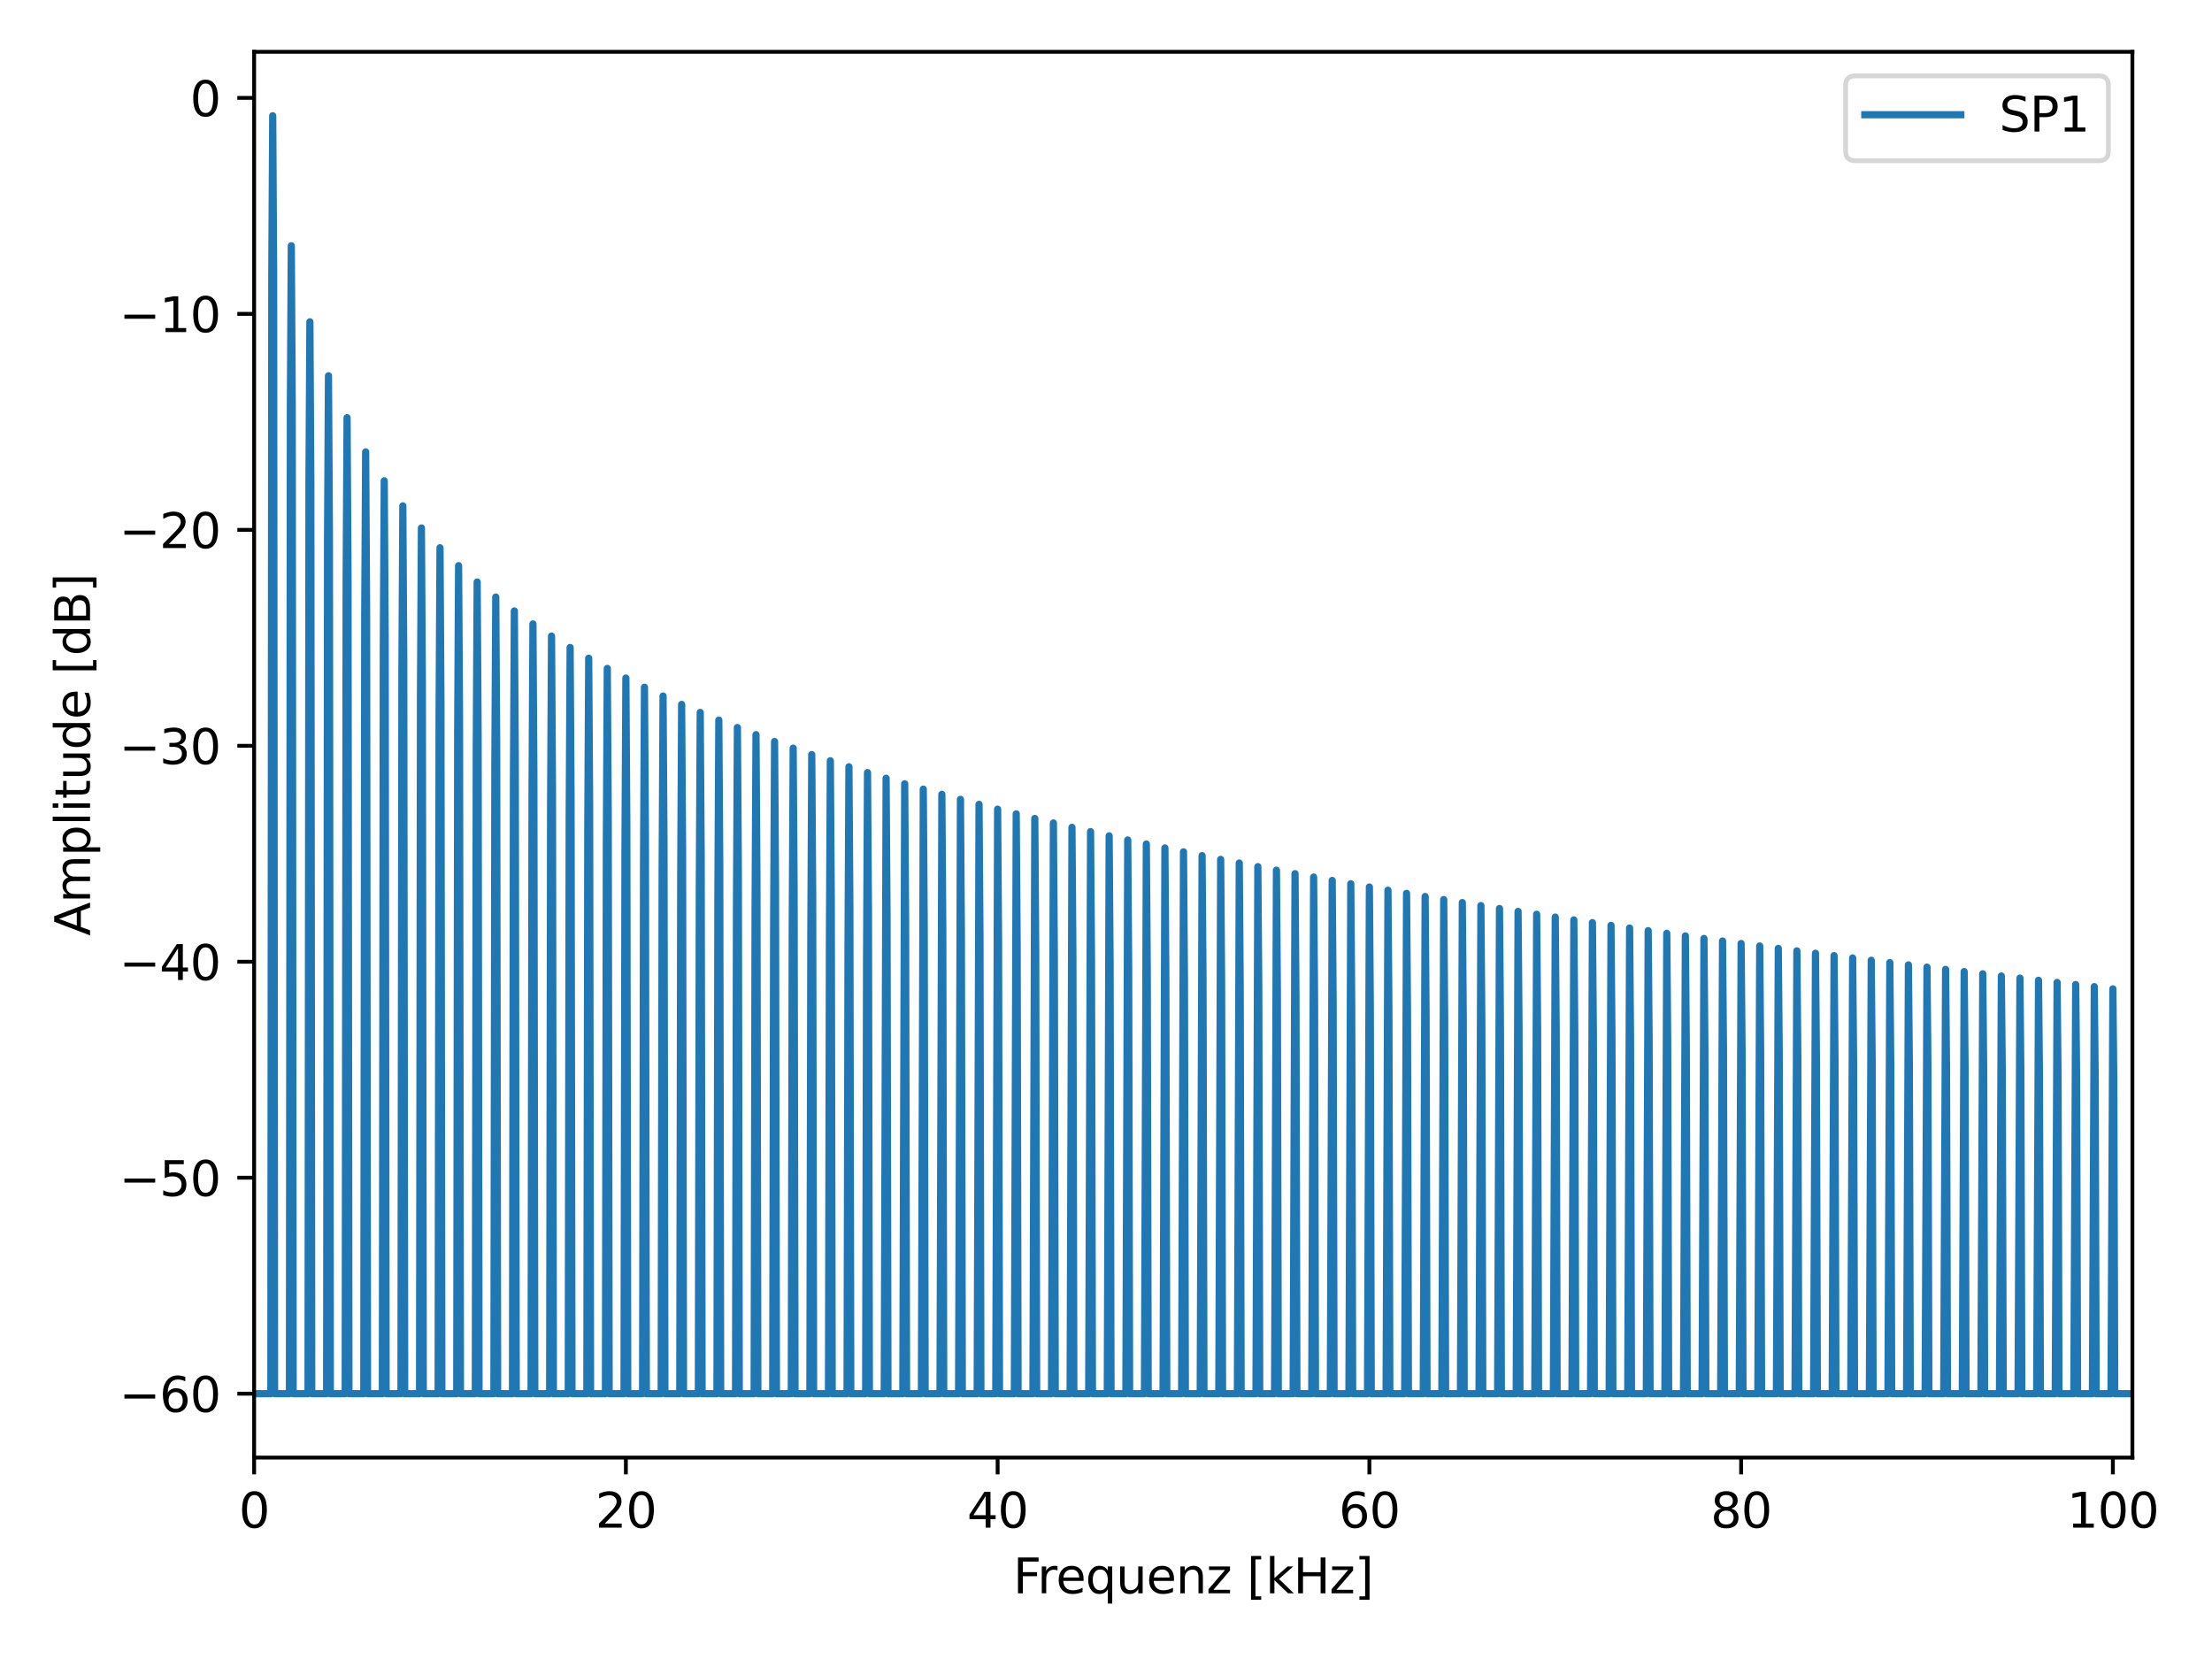 <?xml version="1.0" encoding="utf-8" standalone="no"?>
<!DOCTYPE svg PUBLIC "-//W3C//DTD SVG 1.1//EN"
  "http://www.w3.org/Graphics/SVG/1.1/DTD/svg11.dtd">
<svg xmlns:xlink="http://www.w3.org/1999/xlink" width="460.8pt" height="345.6pt" viewBox="0 0 460.8 345.6" xmlns="http://www.w3.org/2000/svg" version="1.1">
 <defs>
  <style type="text/css">*{stroke-linejoin: round; stroke-linecap: butt}</style>
 </defs>
 <g id="figure_1">
  <g id="patch_1">
   <path d="M 0 345.6 
L 460.8 345.6 
L 460.8 0 
L 0 0 
z
" style="fill: #ffffff"/>
  </g>
  <g id="axes_1">
   <g id="patch_2">
    <path d="M 52.94 303.64 
L 444.216 303.64 
L 444.216 10.8 
L 52.94 10.8 
z
" style="fill: #ffffff"/>
   </g>
   <g id="matplotlib.axis_1">
    <g id="xtick_1">
     <g id="line2d_1">
      <defs>
       <path id="me609d56e86" d="M 0 0 
L 0 3.5 
" style="stroke: #000000; stroke-width: 0.8"/>
      </defs>
      <g>
       <use xlink:href="#me609d56e86" x="52.94" y="303.64" style="stroke: #000000; stroke-width: 0.8"/>
      </g>
     </g>
     <g id="text_1">
      <!-- 0 -->
      <g transform="translate(49.759 318.238) scale(0.1 -0.1)">
       <defs>
        <path id="DejaVuSans-30" d="M 2034 4250 
Q 1547 4250 1301 3770 
Q 1056 3291 1056 2328 
Q 1056 1369 1301 889 
Q 1547 409 2034 409 
Q 2525 409 2770 889 
Q 3016 1369 3016 2328 
Q 3016 3291 2770 3770 
Q 2525 4250 2034 4250 
z
M 2034 4750 
Q 2819 4750 3233 4129 
Q 3647 3509 3647 2328 
Q 3647 1150 3233 529 
Q 2819 -91 2034 -91 
Q 1250 -91 836 529 
Q 422 1150 422 2328 
Q 422 3509 836 4129 
Q 1250 4750 2034 4750 
z
" transform="scale(0.016)"/>
       </defs>
       <use xlink:href="#DejaVuSans-30"/>
      </g>
     </g>
    </g>
    <g id="xtick_2">
     <g id="line2d_2">
      <g>
       <use xlink:href="#me609d56e86" x="130.382" y="303.64" style="stroke: #000000; stroke-width: 0.8"/>
      </g>
     </g>
     <g id="text_2">
      <!-- 20 -->
      <g transform="translate(124.02 318.238) scale(0.1 -0.1)">
       <defs>
        <path id="DejaVuSans-32" d="M 1228 531 
L 3431 531 
L 3431 0 
L 469 0 
L 469 531 
Q 828 903 1448 1529 
Q 2069 2156 2228 2338 
Q 2531 2678 2651 2914 
Q 2772 3150 2772 3378 
Q 2772 3750 2511 3984 
Q 2250 4219 1831 4219 
Q 1534 4219 1204 4116 
Q 875 4013 500 3803 
L 500 4441 
Q 881 4594 1212 4672 
Q 1544 4750 1819 4750 
Q 2544 4750 2975 4387 
Q 3406 4025 3406 3419 
Q 3406 3131 3298 2873 
Q 3191 2616 2906 2266 
Q 2828 2175 2409 1742 
Q 1991 1309 1228 531 
z
" transform="scale(0.016)"/>
       </defs>
       <use xlink:href="#DejaVuSans-32"/>
       <use xlink:href="#DejaVuSans-30" x="63.623"/>
      </g>
     </g>
    </g>
    <g id="xtick_3">
     <g id="line2d_3">
      <g>
       <use xlink:href="#me609d56e86" x="207.824" y="303.64" style="stroke: #000000; stroke-width: 0.8"/>
      </g>
     </g>
     <g id="text_3">
      <!-- 40 -->
      <g transform="translate(201.462 318.238) scale(0.1 -0.1)">
       <defs>
        <path id="DejaVuSans-34" d="M 2419 4116 
L 825 1625 
L 2419 1625 
L 2419 4116 
z
M 2253 4666 
L 3047 4666 
L 3047 1625 
L 3713 1625 
L 3713 1100 
L 3047 1100 
L 3047 0 
L 2419 0 
L 2419 1100 
L 313 1100 
L 313 1709 
L 2253 4666 
z
" transform="scale(0.016)"/>
       </defs>
       <use xlink:href="#DejaVuSans-34"/>
       <use xlink:href="#DejaVuSans-30" x="63.623"/>
      </g>
     </g>
    </g>
    <g id="xtick_4">
     <g id="line2d_4">
      <g>
       <use xlink:href="#me609d56e86" x="285.266" y="303.64" style="stroke: #000000; stroke-width: 0.8"/>
      </g>
     </g>
     <g id="text_4">
      <!-- 60 -->
      <g transform="translate(278.904 318.238) scale(0.1 -0.1)">
       <defs>
        <path id="DejaVuSans-36" d="M 2113 2584 
Q 1688 2584 1439 2293 
Q 1191 2003 1191 1497 
Q 1191 994 1439 701 
Q 1688 409 2113 409 
Q 2538 409 2786 701 
Q 3034 994 3034 1497 
Q 3034 2003 2786 2293 
Q 2538 2584 2113 2584 
z
M 3366 4563 
L 3366 3988 
Q 3128 4100 2886 4159 
Q 2644 4219 2406 4219 
Q 1781 4219 1451 3797 
Q 1122 3375 1075 2522 
Q 1259 2794 1537 2939 
Q 1816 3084 2150 3084 
Q 2853 3084 3261 2657 
Q 3669 2231 3669 1497 
Q 3669 778 3244 343 
Q 2819 -91 2113 -91 
Q 1303 -91 875 529 
Q 447 1150 447 2328 
Q 447 3434 972 4092 
Q 1497 4750 2381 4750 
Q 2619 4750 2861 4703 
Q 3103 4656 3366 4563 
z
" transform="scale(0.016)"/>
       </defs>
       <use xlink:href="#DejaVuSans-36"/>
       <use xlink:href="#DejaVuSans-30" x="63.623"/>
      </g>
     </g>
    </g>
    <g id="xtick_5">
     <g id="line2d_5">
      <g>
       <use xlink:href="#me609d56e86" x="362.708" y="303.64" style="stroke: #000000; stroke-width: 0.8"/>
      </g>
     </g>
     <g id="text_5">
      <!-- 80 -->
      <g transform="translate(356.346 318.238) scale(0.1 -0.1)">
       <defs>
        <path id="DejaVuSans-38" d="M 2034 2216 
Q 1584 2216 1326 1975 
Q 1069 1734 1069 1313 
Q 1069 891 1326 650 
Q 1584 409 2034 409 
Q 2484 409 2743 651 
Q 3003 894 3003 1313 
Q 3003 1734 2745 1975 
Q 2488 2216 2034 2216 
z
M 1403 2484 
Q 997 2584 770 2862 
Q 544 3141 544 3541 
Q 544 4100 942 4425 
Q 1341 4750 2034 4750 
Q 2731 4750 3128 4425 
Q 3525 4100 3525 3541 
Q 3525 3141 3298 2862 
Q 3072 2584 2669 2484 
Q 3125 2378 3379 2068 
Q 3634 1759 3634 1313 
Q 3634 634 3220 271 
Q 2806 -91 2034 -91 
Q 1263 -91 848 271 
Q 434 634 434 1313 
Q 434 1759 690 2068 
Q 947 2378 1403 2484 
z
M 1172 3481 
Q 1172 3119 1398 2916 
Q 1625 2713 2034 2713 
Q 2441 2713 2670 2916 
Q 2900 3119 2900 3481 
Q 2900 3844 2670 4047 
Q 2441 4250 2034 4250 
Q 1625 4250 1398 4047 
Q 1172 3844 1172 3481 
z
" transform="scale(0.016)"/>
       </defs>
       <use xlink:href="#DejaVuSans-38"/>
       <use xlink:href="#DejaVuSans-30" x="63.623"/>
      </g>
     </g>
    </g>
    <g id="xtick_6">
     <g id="line2d_6">
      <g>
       <use xlink:href="#me609d56e86" x="440.15" y="303.64" style="stroke: #000000; stroke-width: 0.8"/>
      </g>
     </g>
     <g id="text_6">
      <!-- 100 -->
      <g transform="translate(430.606 318.238) scale(0.1 -0.1)">
       <defs>
        <path id="DejaVuSans-31" d="M 794 531 
L 1825 531 
L 1825 4091 
L 703 3866 
L 703 4441 
L 1819 4666 
L 2450 4666 
L 2450 531 
L 3481 531 
L 3481 0 
L 794 0 
L 794 531 
z
" transform="scale(0.016)"/>
       </defs>
       <use xlink:href="#DejaVuSans-31"/>
       <use xlink:href="#DejaVuSans-30" x="63.623"/>
       <use xlink:href="#DejaVuSans-30" x="127.246"/>
      </g>
     </g>
    </g>
    <g id="text_7">
     <!-- Frequenz [kHz] -->
     <g transform="translate(211.062 331.917) scale(0.1 -0.1)">
      <defs>
       <path id="DejaVuSans-46" d="M 628 4666 
L 3309 4666 
L 3309 4134 
L 1259 4134 
L 1259 2759 
L 3109 2759 
L 3109 2228 
L 1259 2228 
L 1259 0 
L 628 0 
L 628 4666 
z
" transform="scale(0.016)"/>
       <path id="DejaVuSans-72" d="M 2631 2963 
Q 2534 3019 2420 3045 
Q 2306 3072 2169 3072 
Q 1681 3072 1420 2755 
Q 1159 2438 1159 1844 
L 1159 0 
L 581 0 
L 581 3500 
L 1159 3500 
L 1159 2956 
Q 1341 3275 1631 3429 
Q 1922 3584 2338 3584 
Q 2397 3584 2469 3576 
Q 2541 3569 2628 3553 
L 2631 2963 
z
" transform="scale(0.016)"/>
       <path id="DejaVuSans-65" d="M 3597 1894 
L 3597 1613 
L 953 1613 
Q 991 1019 1311 708 
Q 1631 397 2203 397 
Q 2534 397 2845 478 
Q 3156 559 3463 722 
L 3463 178 
Q 3153 47 2828 -22 
Q 2503 -91 2169 -91 
Q 1331 -91 842 396 
Q 353 884 353 1716 
Q 353 2575 817 3079 
Q 1281 3584 2069 3584 
Q 2775 3584 3186 3129 
Q 3597 2675 3597 1894 
z
M 3022 2063 
Q 3016 2534 2758 2815 
Q 2500 3097 2075 3097 
Q 1594 3097 1305 2825 
Q 1016 2553 972 2059 
L 3022 2063 
z
" transform="scale(0.016)"/>
       <path id="DejaVuSans-71" d="M 947 1747 
Q 947 1113 1208 752 
Q 1469 391 1925 391 
Q 2381 391 2643 752 
Q 2906 1113 2906 1747 
Q 2906 2381 2643 2742 
Q 2381 3103 1925 3103 
Q 1469 3103 1208 2742 
Q 947 2381 947 1747 
z
M 2906 525 
Q 2725 213 2448 61 
Q 2172 -91 1784 -91 
Q 1150 -91 751 415 
Q 353 922 353 1747 
Q 353 2572 751 3078 
Q 1150 3584 1784 3584 
Q 2172 3584 2448 3432 
Q 2725 3281 2906 2969 
L 2906 3500 
L 3481 3500 
L 3481 -1331 
L 2906 -1331 
L 2906 525 
z
" transform="scale(0.016)"/>
       <path id="DejaVuSans-75" d="M 544 1381 
L 544 3500 
L 1119 3500 
L 1119 1403 
Q 1119 906 1312 657 
Q 1506 409 1894 409 
Q 2359 409 2629 706 
Q 2900 1003 2900 1516 
L 2900 3500 
L 3475 3500 
L 3475 0 
L 2900 0 
L 2900 538 
Q 2691 219 2414 64 
Q 2138 -91 1772 -91 
Q 1169 -91 856 284 
Q 544 659 544 1381 
z
M 1991 3584 
L 1991 3584 
z
" transform="scale(0.016)"/>
       <path id="DejaVuSans-6e" d="M 3513 2113 
L 3513 0 
L 2938 0 
L 2938 2094 
Q 2938 2591 2744 2837 
Q 2550 3084 2163 3084 
Q 1697 3084 1428 2787 
Q 1159 2491 1159 1978 
L 1159 0 
L 581 0 
L 581 3500 
L 1159 3500 
L 1159 2956 
Q 1366 3272 1645 3428 
Q 1925 3584 2291 3584 
Q 2894 3584 3203 3211 
Q 3513 2838 3513 2113 
z
" transform="scale(0.016)"/>
       <path id="DejaVuSans-7a" d="M 353 3500 
L 3084 3500 
L 3084 2975 
L 922 459 
L 3084 459 
L 3084 0 
L 275 0 
L 275 525 
L 2438 3041 
L 353 3041 
L 353 3500 
z
" transform="scale(0.016)"/>
       <path id="DejaVuSans-20" transform="scale(0.016)"/>
       <path id="DejaVuSans-5b" d="M 550 4863 
L 1875 4863 
L 1875 4416 
L 1125 4416 
L 1125 -397 
L 1875 -397 
L 1875 -844 
L 550 -844 
L 550 4863 
z
" transform="scale(0.016)"/>
       <path id="DejaVuSans-6b" d="M 581 4863 
L 1159 4863 
L 1159 1991 
L 2875 3500 
L 3609 3500 
L 1753 1863 
L 3688 0 
L 2938 0 
L 1159 1709 
L 1159 0 
L 581 0 
L 581 4863 
z
" transform="scale(0.016)"/>
       <path id="DejaVuSans-48" d="M 628 4666 
L 1259 4666 
L 1259 2753 
L 3553 2753 
L 3553 4666 
L 4184 4666 
L 4184 0 
L 3553 0 
L 3553 2222 
L 1259 2222 
L 1259 0 
L 628 0 
L 628 4666 
z
" transform="scale(0.016)"/>
       <path id="DejaVuSans-5d" d="M 1947 4863 
L 1947 -844 
L 622 -844 
L 622 -397 
L 1369 -397 
L 1369 4416 
L 622 4416 
L 622 4863 
L 1947 4863 
z
" transform="scale(0.016)"/>
      </defs>
      <use xlink:href="#DejaVuSans-46"/>
      <use xlink:href="#DejaVuSans-72" x="50.27"/>
      <use xlink:href="#DejaVuSans-65" x="89.133"/>
      <use xlink:href="#DejaVuSans-71" x="150.656"/>
      <use xlink:href="#DejaVuSans-75" x="214.133"/>
      <use xlink:href="#DejaVuSans-65" x="277.512"/>
      <use xlink:href="#DejaVuSans-6e" x="339.035"/>
      <use xlink:href="#DejaVuSans-7a" x="402.414"/>
      <use xlink:href="#DejaVuSans-20" x="454.904"/>
      <use xlink:href="#DejaVuSans-5b" x="486.691"/>
      <use xlink:href="#DejaVuSans-6b" x="525.705"/>
      <use xlink:href="#DejaVuSans-48" x="583.615"/>
      <use xlink:href="#DejaVuSans-7a" x="658.811"/>
      <use xlink:href="#DejaVuSans-5d" x="711.301"/>
     </g>
    </g>
   </g>
   <g id="matplotlib.axis_2">
    <g id="ytick_1">
     <g id="line2d_7">
      <defs>
       <path id="mb273fb2602" d="M 0 0 
L -3.5 0 
" style="stroke: #000000; stroke-width: 0.8"/>
      </defs>
      <g>
       <use xlink:href="#mb273fb2602" x="52.94" y="290.329" style="stroke: #000000; stroke-width: 0.8"/>
      </g>
     </g>
     <g id="text_8">
      <!-- −60 -->
      <g transform="translate(24.835 294.128) scale(0.1 -0.1)">
       <defs>
        <path id="DejaVuSans-2212" d="M 678 2272 
L 4684 2272 
L 4684 1741 
L 678 1741 
L 678 2272 
z
" transform="scale(0.016)"/>
       </defs>
       <use xlink:href="#DejaVuSans-2212"/>
       <use xlink:href="#DejaVuSans-36" x="83.789"/>
       <use xlink:href="#DejaVuSans-30" x="147.412"/>
      </g>
     </g>
    </g>
    <g id="ytick_2">
     <g id="line2d_8">
      <g>
       <use xlink:href="#mb273fb2602" x="52.94" y="245.34" style="stroke: #000000; stroke-width: 0.8"/>
      </g>
     </g>
     <g id="text_9">
      <!-- −50 -->
      <g transform="translate(24.835 249.14) scale(0.1 -0.1)">
       <defs>
        <path id="DejaVuSans-35" d="M 691 4666 
L 3169 4666 
L 3169 4134 
L 1269 4134 
L 1269 2991 
Q 1406 3038 1543 3061 
Q 1681 3084 1819 3084 
Q 2600 3084 3056 2656 
Q 3513 2228 3513 1497 
Q 3513 744 3044 326 
Q 2575 -91 1722 -91 
Q 1428 -91 1123 -41 
Q 819 9 494 109 
L 494 744 
Q 775 591 1075 516 
Q 1375 441 1709 441 
Q 2250 441 2565 725 
Q 2881 1009 2881 1497 
Q 2881 1984 2565 2268 
Q 2250 2553 1709 2553 
Q 1456 2553 1204 2497 
Q 953 2441 691 2322 
L 691 4666 
z
" transform="scale(0.016)"/>
       </defs>
       <use xlink:href="#DejaVuSans-2212"/>
       <use xlink:href="#DejaVuSans-35" x="83.789"/>
       <use xlink:href="#DejaVuSans-30" x="147.412"/>
      </g>
     </g>
    </g>
    <g id="ytick_3">
     <g id="line2d_9">
      <g>
       <use xlink:href="#mb273fb2602" x="52.94" y="200.352" style="stroke: #000000; stroke-width: 0.8"/>
      </g>
     </g>
     <g id="text_10">
      <!-- −40 -->
      <g transform="translate(24.835 204.151) scale(0.1 -0.1)">
       <use xlink:href="#DejaVuSans-2212"/>
       <use xlink:href="#DejaVuSans-34" x="83.789"/>
       <use xlink:href="#DejaVuSans-30" x="147.412"/>
      </g>
     </g>
    </g>
    <g id="ytick_4">
     <g id="line2d_10">
      <g>
       <use xlink:href="#mb273fb2602" x="52.94" y="155.363" style="stroke: #000000; stroke-width: 0.8"/>
      </g>
     </g>
     <g id="text_11">
      <!-- −30 -->
      <g transform="translate(24.835 159.162) scale(0.1 -0.1)">
       <defs>
        <path id="DejaVuSans-33" d="M 2597 2516 
Q 3050 2419 3304 2112 
Q 3559 1806 3559 1356 
Q 3559 666 3084 287 
Q 2609 -91 1734 -91 
Q 1441 -91 1130 -33 
Q 819 25 488 141 
L 488 750 
Q 750 597 1062 519 
Q 1375 441 1716 441 
Q 2309 441 2620 675 
Q 2931 909 2931 1356 
Q 2931 1769 2642 2001 
Q 2353 2234 1838 2234 
L 1294 2234 
L 1294 2753 
L 1863 2753 
Q 2328 2753 2575 2939 
Q 2822 3125 2822 3475 
Q 2822 3834 2567 4026 
Q 2313 4219 1838 4219 
Q 1578 4219 1281 4162 
Q 984 4106 628 3988 
L 628 4550 
Q 988 4650 1302 4700 
Q 1616 4750 1894 4750 
Q 2613 4750 3031 4423 
Q 3450 4097 3450 3541 
Q 3450 3153 3228 2886 
Q 3006 2619 2597 2516 
z
" transform="scale(0.016)"/>
       </defs>
       <use xlink:href="#DejaVuSans-2212"/>
       <use xlink:href="#DejaVuSans-33" x="83.789"/>
       <use xlink:href="#DejaVuSans-30" x="147.412"/>
      </g>
     </g>
    </g>
    <g id="ytick_5">
     <g id="line2d_11">
      <g>
       <use xlink:href="#mb273fb2602" x="52.94" y="110.374" style="stroke: #000000; stroke-width: 0.8"/>
      </g>
     </g>
     <g id="text_12">
      <!-- −20 -->
      <g transform="translate(24.835 114.173) scale(0.1 -0.1)">
       <use xlink:href="#DejaVuSans-2212"/>
       <use xlink:href="#DejaVuSans-32" x="83.789"/>
       <use xlink:href="#DejaVuSans-30" x="147.412"/>
      </g>
     </g>
    </g>
    <g id="ytick_6">
     <g id="line2d_12">
      <g>
       <use xlink:href="#mb273fb2602" x="52.94" y="65.385" style="stroke: #000000; stroke-width: 0.8"/>
      </g>
     </g>
     <g id="text_13">
      <!-- −10 -->
      <g transform="translate(24.835 69.185) scale(0.1 -0.1)">
       <use xlink:href="#DejaVuSans-2212"/>
       <use xlink:href="#DejaVuSans-31" x="83.789"/>
       <use xlink:href="#DejaVuSans-30" x="147.412"/>
      </g>
     </g>
    </g>
    <g id="ytick_7">
     <g id="line2d_13">
      <g>
       <use xlink:href="#mb273fb2602" x="52.94" y="20.397" style="stroke: #000000; stroke-width: 0.8"/>
      </g>
     </g>
     <g id="text_14">
      <!-- 0 -->
      <g transform="translate(39.578 24.196) scale(0.1 -0.1)">
       <use xlink:href="#DejaVuSans-30"/>
      </g>
     </g>
    </g>
    <g id="text_15">
     <!-- Amplitude [dB] -->
     <g transform="translate(18.756 194.938) rotate(-90) scale(0.1 -0.1)">
      <defs>
       <path id="DejaVuSans-41" d="M 2188 4044 
L 1331 1722 
L 3047 1722 
L 2188 4044 
z
M 1831 4666 
L 2547 4666 
L 4325 0 
L 3669 0 
L 3244 1197 
L 1141 1197 
L 716 0 
L 50 0 
L 1831 4666 
z
" transform="scale(0.016)"/>
       <path id="DejaVuSans-6d" d="M 3328 2828 
Q 3544 3216 3844 3400 
Q 4144 3584 4550 3584 
Q 5097 3584 5394 3201 
Q 5691 2819 5691 2113 
L 5691 0 
L 5113 0 
L 5113 2094 
Q 5113 2597 4934 2840 
Q 4756 3084 4391 3084 
Q 3944 3084 3684 2787 
Q 3425 2491 3425 1978 
L 3425 0 
L 2847 0 
L 2847 2094 
Q 2847 2600 2669 2842 
Q 2491 3084 2119 3084 
Q 1678 3084 1418 2786 
Q 1159 2488 1159 1978 
L 1159 0 
L 581 0 
L 581 3500 
L 1159 3500 
L 1159 2956 
Q 1356 3278 1631 3431 
Q 1906 3584 2284 3584 
Q 2666 3584 2933 3390 
Q 3200 3197 3328 2828 
z
" transform="scale(0.016)"/>
       <path id="DejaVuSans-70" d="M 1159 525 
L 1159 -1331 
L 581 -1331 
L 581 3500 
L 1159 3500 
L 1159 2969 
Q 1341 3281 1617 3432 
Q 1894 3584 2278 3584 
Q 2916 3584 3314 3078 
Q 3713 2572 3713 1747 
Q 3713 922 3314 415 
Q 2916 -91 2278 -91 
Q 1894 -91 1617 61 
Q 1341 213 1159 525 
z
M 3116 1747 
Q 3116 2381 2855 2742 
Q 2594 3103 2138 3103 
Q 1681 3103 1420 2742 
Q 1159 2381 1159 1747 
Q 1159 1113 1420 752 
Q 1681 391 2138 391 
Q 2594 391 2855 752 
Q 3116 1113 3116 1747 
z
" transform="scale(0.016)"/>
       <path id="DejaVuSans-6c" d="M 603 4863 
L 1178 4863 
L 1178 0 
L 603 0 
L 603 4863 
z
" transform="scale(0.016)"/>
       <path id="DejaVuSans-69" d="M 603 3500 
L 1178 3500 
L 1178 0 
L 603 0 
L 603 3500 
z
M 603 4863 
L 1178 4863 
L 1178 4134 
L 603 4134 
L 603 4863 
z
" transform="scale(0.016)"/>
       <path id="DejaVuSans-74" d="M 1172 4494 
L 1172 3500 
L 2356 3500 
L 2356 3053 
L 1172 3053 
L 1172 1153 
Q 1172 725 1289 603 
Q 1406 481 1766 481 
L 2356 481 
L 2356 0 
L 1766 0 
Q 1100 0 847 248 
Q 594 497 594 1153 
L 594 3053 
L 172 3053 
L 172 3500 
L 594 3500 
L 594 4494 
L 1172 4494 
z
" transform="scale(0.016)"/>
       <path id="DejaVuSans-64" d="M 2906 2969 
L 2906 4863 
L 3481 4863 
L 3481 0 
L 2906 0 
L 2906 525 
Q 2725 213 2448 61 
Q 2172 -91 1784 -91 
Q 1150 -91 751 415 
Q 353 922 353 1747 
Q 353 2572 751 3078 
Q 1150 3584 1784 3584 
Q 2172 3584 2448 3432 
Q 2725 3281 2906 2969 
z
M 947 1747 
Q 947 1113 1208 752 
Q 1469 391 1925 391 
Q 2381 391 2643 752 
Q 2906 1113 2906 1747 
Q 2906 2381 2643 2742 
Q 2381 3103 1925 3103 
Q 1469 3103 1208 2742 
Q 947 2381 947 1747 
z
" transform="scale(0.016)"/>
       <path id="DejaVuSans-42" d="M 1259 2228 
L 1259 519 
L 2272 519 
Q 2781 519 3026 730 
Q 3272 941 3272 1375 
Q 3272 1813 3026 2020 
Q 2781 2228 2272 2228 
L 1259 2228 
z
M 1259 4147 
L 1259 2741 
L 2194 2741 
Q 2656 2741 2882 2914 
Q 3109 3088 3109 3444 
Q 3109 3797 2882 3972 
Q 2656 4147 2194 4147 
L 1259 4147 
z
M 628 4666 
L 2241 4666 
Q 2963 4666 3353 4366 
Q 3744 4066 3744 3513 
Q 3744 3084 3544 2831 
Q 3344 2578 2956 2516 
Q 3422 2416 3680 2098 
Q 3938 1781 3938 1306 
Q 3938 681 3513 340 
Q 3088 0 2303 0 
L 628 0 
L 628 4666 
z
" transform="scale(0.016)"/>
      </defs>
      <use xlink:href="#DejaVuSans-41"/>
      <use xlink:href="#DejaVuSans-6d" x="68.408"/>
      <use xlink:href="#DejaVuSans-70" x="165.82"/>
      <use xlink:href="#DejaVuSans-6c" x="229.297"/>
      <use xlink:href="#DejaVuSans-69" x="257.08"/>
      <use xlink:href="#DejaVuSans-74" x="284.863"/>
      <use xlink:href="#DejaVuSans-75" x="324.072"/>
      <use xlink:href="#DejaVuSans-64" x="387.451"/>
      <use xlink:href="#DejaVuSans-65" x="450.928"/>
      <use xlink:href="#DejaVuSans-20" x="512.451"/>
      <use xlink:href="#DejaVuSans-5b" x="544.238"/>
      <use xlink:href="#DejaVuSans-64" x="583.252"/>
      <use xlink:href="#DejaVuSans-42" x="646.729"/>
      <use xlink:href="#DejaVuSans-5d" x="715.332"/>
     </g>
    </g>
   </g>
   <g id="line2d_14">
    <path d="M 52.94 290.329 
L 56.425 290.329 
L 56.618 57.606 
L 56.812 24.111 
L 57.006 57.318 
L 57.199 290.329 
L 60.297 290.329 
L 60.491 84.837 
L 60.684 51.197 
L 60.878 84.26 
L 61.071 290.329 
L 64.169 290.329 
L 64.363 100.827 
L 64.556 67.042 
L 64.75 99.961 
L 64.944 290.329 
L 68.041 290.329 
L 68.235 112.214 
L 68.428 78.286 
L 68.622 111.06 
L 68.816 290.329 
L 71.913 290.329 
L 72.107 121.08 
L 72.301 87.007 
L 72.494 119.638 
L 72.688 290.329 
L 75.785 290.329 
L 75.979 128.352 
L 76.173 94.134 
L 76.366 126.621 
L 76.56 290.329 
L 79.657 290.329 
L 79.851 134.523 
L 80.045 100.16 
L 80.238 132.504 
L 80.432 290.329 
L 83.53 290.329 
L 83.723 139.889 
L 83.917 105.38 
L 84.11 137.581 
L 84.304 290.329 
L 87.402 290.329 
L 87.595 144.639 
L 87.789 109.986 
L 87.983 142.044 
L 88.176 290.329 
L 91.274 290.329 
L 91.467 148.905 
L 91.661 114.107 
L 91.855 146.022 
L 92.048 290.329 
L 95.146 290.329 
L 95.34 152.779 
L 95.533 117.836 
L 95.727 149.606 
L 95.92 290.329 
L 99.018 290.329 
L 99.212 156.329 
L 99.405 121.24 
L 99.599 152.867 
L 99.792 290.329 
L 102.89 290.329 
L 103.084 159.607 
L 103.277 124.372 
L 103.471 155.857 
L 103.665 290.329 
L 106.762 290.329 
L 106.956 162.653 
L 107.149 127.273 
L 107.343 158.615 
L 107.537 290.329 
L 110.634 290.329 
L 110.828 165.501 
L 111.022 129.975 
L 111.215 161.174 
L 111.409 290.329 
L 114.506 290.329 
L 114.7 168.174 
L 114.894 132.503 
L 115.087 163.559 
L 115.281 290.329 
L 118.379 290.329 
L 118.572 170.696 
L 118.766 134.878 
L 118.959 165.792 
L 119.153 290.329 
L 122.251 290.329 
L 122.444 173.082 
L 122.638 137.118 
L 122.831 167.89 
L 123.025 290.329 
L 126.123 290.329 
L 126.316 175.348 
L 126.51 139.238 
L 126.704 169.867 
L 126.897 290.329 
L 129.995 290.329 
L 130.188 177.505 
L 130.382 141.249 
L 130.576 171.737 
L 130.769 290.329 
L 133.867 290.329 
L 134.061 179.566 
L 134.254 143.164 
L 134.448 173.509 
L 134.641 290.329 
L 137.739 290.329 
L 137.933 181.539 
L 138.126 144.99 
L 138.32 175.193 
L 138.513 290.329 
L 141.611 290.329 
L 141.805 183.431 
L 141.998 146.735 
L 142.192 176.796 
L 142.386 290.329 
L 145.483 290.329 
L 145.677 185.25 
L 145.87 148.407 
L 146.064 178.327 
L 146.258 290.329 
L 149.355 290.329 
L 149.549 187.001 
L 149.743 150.012 
L 149.936 179.79 
L 150.13 290.329 
L 153.227 290.329 
L 153.421 188.69 
L 153.615 151.554 
L 153.808 181.19 
L 154.002 290.329 
L 157.1 290.329 
L 157.293 190.322 
L 157.487 153.039 
L 157.68 182.534 
L 157.874 290.329 
L 160.972 290.329 
L 161.165 191.9 
L 161.359 154.47 
L 161.552 183.824 
L 161.746 290.329 
L 164.844 290.329 
L 165.037 193.43 
L 165.231 155.852 
L 165.425 185.065 
L 165.618 290.329 
L 168.716 290.329 
L 168.909 194.913 
L 169.103 157.188 
L 169.297 186.26 
L 169.49 290.329 
L 172.588 290.329 
L 172.782 196.354 
L 172.975 158.481 
L 173.169 187.412 
L 173.362 290.329 
L 176.46 290.329 
L 176.654 197.754 
L 176.847 159.733 
L 177.041 188.523 
L 177.234 290.329 
L 180.332 290.329 
L 180.526 199.117 
L 180.719 160.948 
L 180.913 189.598 
L 181.107 290.329 
L 184.204 290.329 
L 184.591 162.127 
L 184.785 190.636 
L 184.979 290.329 
L 188.076 290.329 
L 188.464 163.272 
L 188.657 191.641 
L 188.851 290.329 
L 191.948 290.329 
L 192.336 164.387 
L 192.529 192.615 
L 192.723 290.329 
L 195.821 290.329 
L 196.208 165.471 
L 196.401 193.559 
L 196.595 290.329 
L 199.693 290.329 
L 200.08 166.527 
L 200.273 194.476 
L 200.467 290.329 
L 203.565 290.329 
L 203.952 167.557 
L 204.146 195.365 
L 204.339 290.329 
L 207.437 290.329 
L 207.824 168.561 
L 208.018 196.229 
L 208.211 290.329 
L 211.309 290.329 
L 211.696 169.541 
L 211.89 197.07 
L 212.083 290.329 
L 215.181 290.329 
L 215.568 170.498 
L 215.762 197.888 
L 215.955 290.329 
L 219.053 290.329 
L 219.44 171.433 
L 219.634 198.683 
L 219.828 290.329 
L 222.925 290.329 
L 223.312 172.348 
L 223.506 199.459 
L 223.7 290.329 
L 226.797 290.329 
L 227.185 173.243 
L 227.378 200.214 
L 227.572 290.329 
L 230.669 290.329 
L 231.057 174.118 
L 231.25 200.951 
L 231.444 290.329 
L 234.542 290.329 
L 234.929 174.976 
L 235.122 201.67 
L 235.316 290.329 
L 238.414 290.329 
L 238.801 175.817 
L 238.994 202.372 
L 239.188 290.329 
L 242.286 290.329 
L 242.673 176.64 
L 242.867 203.057 
L 243.06 290.329 
L 246.158 290.329 
L 246.545 177.448 
L 246.739 203.726 
L 246.932 290.329 
L 250.03 290.329 
L 250.417 178.241 
L 250.611 204.381 
L 250.804 290.329 
L 253.902 290.329 
L 254.289 179.019 
L 254.483 205.02 
L 254.676 290.329 
L 257.774 290.329 
L 258.161 179.783 
L 258.355 205.646 
L 258.549 290.329 
L 261.646 290.329 
L 262.033 180.533 
L 262.227 206.258 
L 262.421 290.329 
L 265.518 290.329 
L 265.906 181.271 
L 266.099 206.857 
L 266.293 290.329 
L 269.39 290.329 
L 269.778 181.995 
L 269.971 207.445 
L 270.165 290.329 
L 273.263 290.329 
L 273.65 182.708 
L 273.843 208.02 
L 274.037 290.329 
L 277.135 290.329 
L 277.522 183.409 
L 277.715 208.583 
L 277.909 290.329 
L 281.007 290.329 
L 281.394 184.099 
L 281.588 209.135 
L 281.781 290.329 
L 284.879 290.329 
L 285.266 184.778 
L 285.46 209.676 
L 285.653 290.329 
L 288.751 290.329 
L 289.138 185.446 
L 289.332 210.207 
L 289.525 290.329 
L 292.623 290.329 
L 293.01 186.105 
L 293.204 210.728 
L 293.397 290.329 
L 296.495 290.329 
L 296.882 186.753 
L 297.076 211.24 
L 297.27 290.329 
L 300.367 290.329 
L 300.754 187.393 
L 300.948 211.741 
L 301.142 290.329 
L 304.239 290.329 
L 304.627 188.022 
L 304.82 212.235 
L 305.014 290.329 
L 308.111 290.329 
L 308.499 188.643 
L 308.692 212.719 
L 308.886 290.329 
L 311.984 290.329 
L 312.371 189.256 
L 312.564 213.194 
L 312.758 290.329 
L 315.856 290.329 
L 316.243 189.86 
L 316.436 213.661 
L 316.63 290.329 
L 319.728 290.329 
L 320.115 190.456 
L 320.309 214.12 
L 320.502 290.329 
L 323.6 290.329 
L 323.987 191.044 
L 324.181 214.572 
L 324.374 290.329 
L 327.472 290.329 
L 327.859 191.625 
L 328.053 215.016 
L 328.246 290.329 
L 331.344 290.329 
L 331.731 192.199 
L 331.925 215.453 
L 332.118 290.329 
L 335.216 290.329 
L 335.603 192.765 
L 335.797 215.882 
L 335.991 290.329 
L 339.088 290.329 
L 339.475 193.324 
L 339.669 216.305 
L 339.863 290.329 
L 342.96 290.329 
L 343.348 193.876 
L 343.541 216.721 
L 343.735 290.329 
L 346.832 290.329 
L 347.22 194.423 
L 347.413 217.131 
L 347.607 290.329 
L 350.705 290.329 
L 351.092 194.962 
L 351.285 217.534 
L 351.479 290.329 
L 354.577 290.329 
L 354.964 195.496 
L 355.157 217.931 
L 355.351 290.329 
L 358.449 290.329 
L 358.836 196.023 
L 359.03 218.322 
L 359.223 290.329 
L 362.321 290.329 
L 362.708 196.544 
L 362.902 218.707 
L 363.095 290.329 
L 366.193 290.329 
L 366.58 197.06 
L 366.774 219.086 
L 366.967 290.329 
L 370.065 290.329 
L 370.452 197.57 
L 370.646 219.46 
L 370.839 290.329 
L 373.937 290.329 
L 374.324 198.075 
L 374.518 219.829 
L 374.712 290.329 
L 377.809 290.329 
L 378.196 198.575 
L 378.39 220.192 
L 378.584 290.329 
L 381.681 290.329 
L 382.069 199.069 
L 382.262 220.55 
L 382.456 290.329 
L 385.553 290.329 
L 385.941 199.558 
L 386.134 220.903 
L 386.328 290.329 
L 389.426 290.329 
L 389.813 200.043 
L 390.006 221.252 
L 390.2 290.329 
L 393.298 290.329 
L 393.685 200.523 
L 393.878 221.595 
L 394.072 290.329 
L 397.17 290.329 
L 397.557 200.998 
L 397.751 221.934 
L 397.944 290.329 
L 401.042 290.329 
L 401.429 201.469 
L 401.623 222.268 
L 401.816 290.329 
L 404.914 290.329 
L 405.301 201.938 
L 405.495 222.598 
L 405.688 290.329 
L 408.786 290.329 
L 409.173 202.397 
L 409.367 222.923 
L 409.56 290.329 
L 412.658 290.329 
L 413.045 202.855 
L 413.239 223.244 
L 413.433 290.329 
L 416.53 290.329 
L 416.917 203.31 
L 417.111 223.56 
L 417.305 290.329 
L 420.402 290.329 
L 420.79 203.76 
L 420.983 223.872 
L 421.177 290.329 
L 424.274 290.329 
L 424.662 204.207 
L 424.855 224.179 
L 425.049 290.329 
L 428.147 290.329 
L 428.534 204.652 
L 428.727 224.481 
L 428.921 290.329 
L 432.019 290.329 
L 432.406 205.094 
L 432.599 224.776 
L 432.793 290.329 
L 435.891 290.329 
L 436.278 205.537 
L 436.472 225.059 
L 436.665 290.329 
L 439.763 290.329 
L 440.15 205.995 
L 440.344 225.306 
L 440.537 290.329 
L 444.409 290.329 
L 444.409 290.329 
" clip-path="url(#p86e13451f6)" style="fill: none; stroke: #1f77b4; stroke-width: 1.5; stroke-linecap: square"/>
   </g>
   <g id="patch_3">
    <path d="M 52.94 303.64 
L 52.94 10.8 
" style="fill: none; stroke: #000000; stroke-width: 0.8; stroke-linejoin: miter; stroke-linecap: square"/>
   </g>
   <g id="patch_4">
    <path d="M 444.216 303.64 
L 444.216 10.8 
" style="fill: none; stroke: #000000; stroke-width: 0.8; stroke-linejoin: miter; stroke-linecap: square"/>
   </g>
   <g id="patch_5">
    <path d="M 52.94 303.64 
L 444.216 303.64 
" style="fill: none; stroke: #000000; stroke-width: 0.8; stroke-linejoin: miter; stroke-linecap: square"/>
   </g>
   <g id="patch_6">
    <path d="M 52.94 10.8 
L 444.216 10.8 
" style="fill: none; stroke: #000000; stroke-width: 0.8; stroke-linejoin: miter; stroke-linecap: square"/>
   </g>
   <g id="legend_1">
    <g id="patch_7">
     <path d="M 386.475 33.478 
L 437.216 33.478 
Q 439.216 33.478 439.216 31.478 
L 439.216 17.8 
Q 439.216 15.8 437.216 15.8 
L 386.475 15.8 
Q 384.475 15.8 384.475 17.8 
L 384.475 31.478 
Q 384.475 33.478 386.475 33.478 
z
" style="fill: #ffffff; opacity: 0.8; stroke: #cccccc; stroke-linejoin: miter"/>
    </g>
    <g id="line2d_15">
     <path d="M 388.475 23.898 
L 398.475 23.898 
L 408.475 23.898 
" style="fill: none; stroke: #1f77b4; stroke-width: 1.5; stroke-linecap: square"/>
    </g>
    <g id="text_16">
     <!-- SP1 -->
     <g transform="translate(416.475 27.398) scale(0.1 -0.1)">
      <defs>
       <path id="DejaVuSans-53" d="M 3425 4513 
L 3425 3897 
Q 3066 4069 2747 4153 
Q 2428 4238 2131 4238 
Q 1616 4238 1336 4038 
Q 1056 3838 1056 3469 
Q 1056 3159 1242 3001 
Q 1428 2844 1947 2747 
L 2328 2669 
Q 3034 2534 3370 2195 
Q 3706 1856 3706 1288 
Q 3706 609 3251 259 
Q 2797 -91 1919 -91 
Q 1588 -91 1214 -16 
Q 841 59 441 206 
L 441 856 
Q 825 641 1194 531 
Q 1563 422 1919 422 
Q 2459 422 2753 634 
Q 3047 847 3047 1241 
Q 3047 1584 2836 1778 
Q 2625 1972 2144 2069 
L 1759 2144 
Q 1053 2284 737 2584 
Q 422 2884 422 3419 
Q 422 4038 858 4394 
Q 1294 4750 2059 4750 
Q 2388 4750 2728 4690 
Q 3069 4631 3425 4513 
z
" transform="scale(0.016)"/>
       <path id="DejaVuSans-50" d="M 1259 4147 
L 1259 2394 
L 2053 2394 
Q 2494 2394 2734 2622 
Q 2975 2850 2975 3272 
Q 2975 3691 2734 3919 
Q 2494 4147 2053 4147 
L 1259 4147 
z
M 628 4666 
L 2053 4666 
Q 2838 4666 3239 4311 
Q 3641 3956 3641 3272 
Q 3641 2581 3239 2228 
Q 2838 1875 2053 1875 
L 1259 1875 
L 1259 0 
L 628 0 
L 628 4666 
z
" transform="scale(0.016)"/>
      </defs>
      <use xlink:href="#DejaVuSans-53"/>
      <use xlink:href="#DejaVuSans-50" x="63.477"/>
      <use xlink:href="#DejaVuSans-31" x="123.779"/>
     </g>
    </g>
   </g>
  </g>
 </g>
 <defs>
  <clipPath id="p86e13451f6">
   <rect x="52.94" y="10.8" width="391.276" height="292.84"/>
  </clipPath>
 </defs>
</svg>
